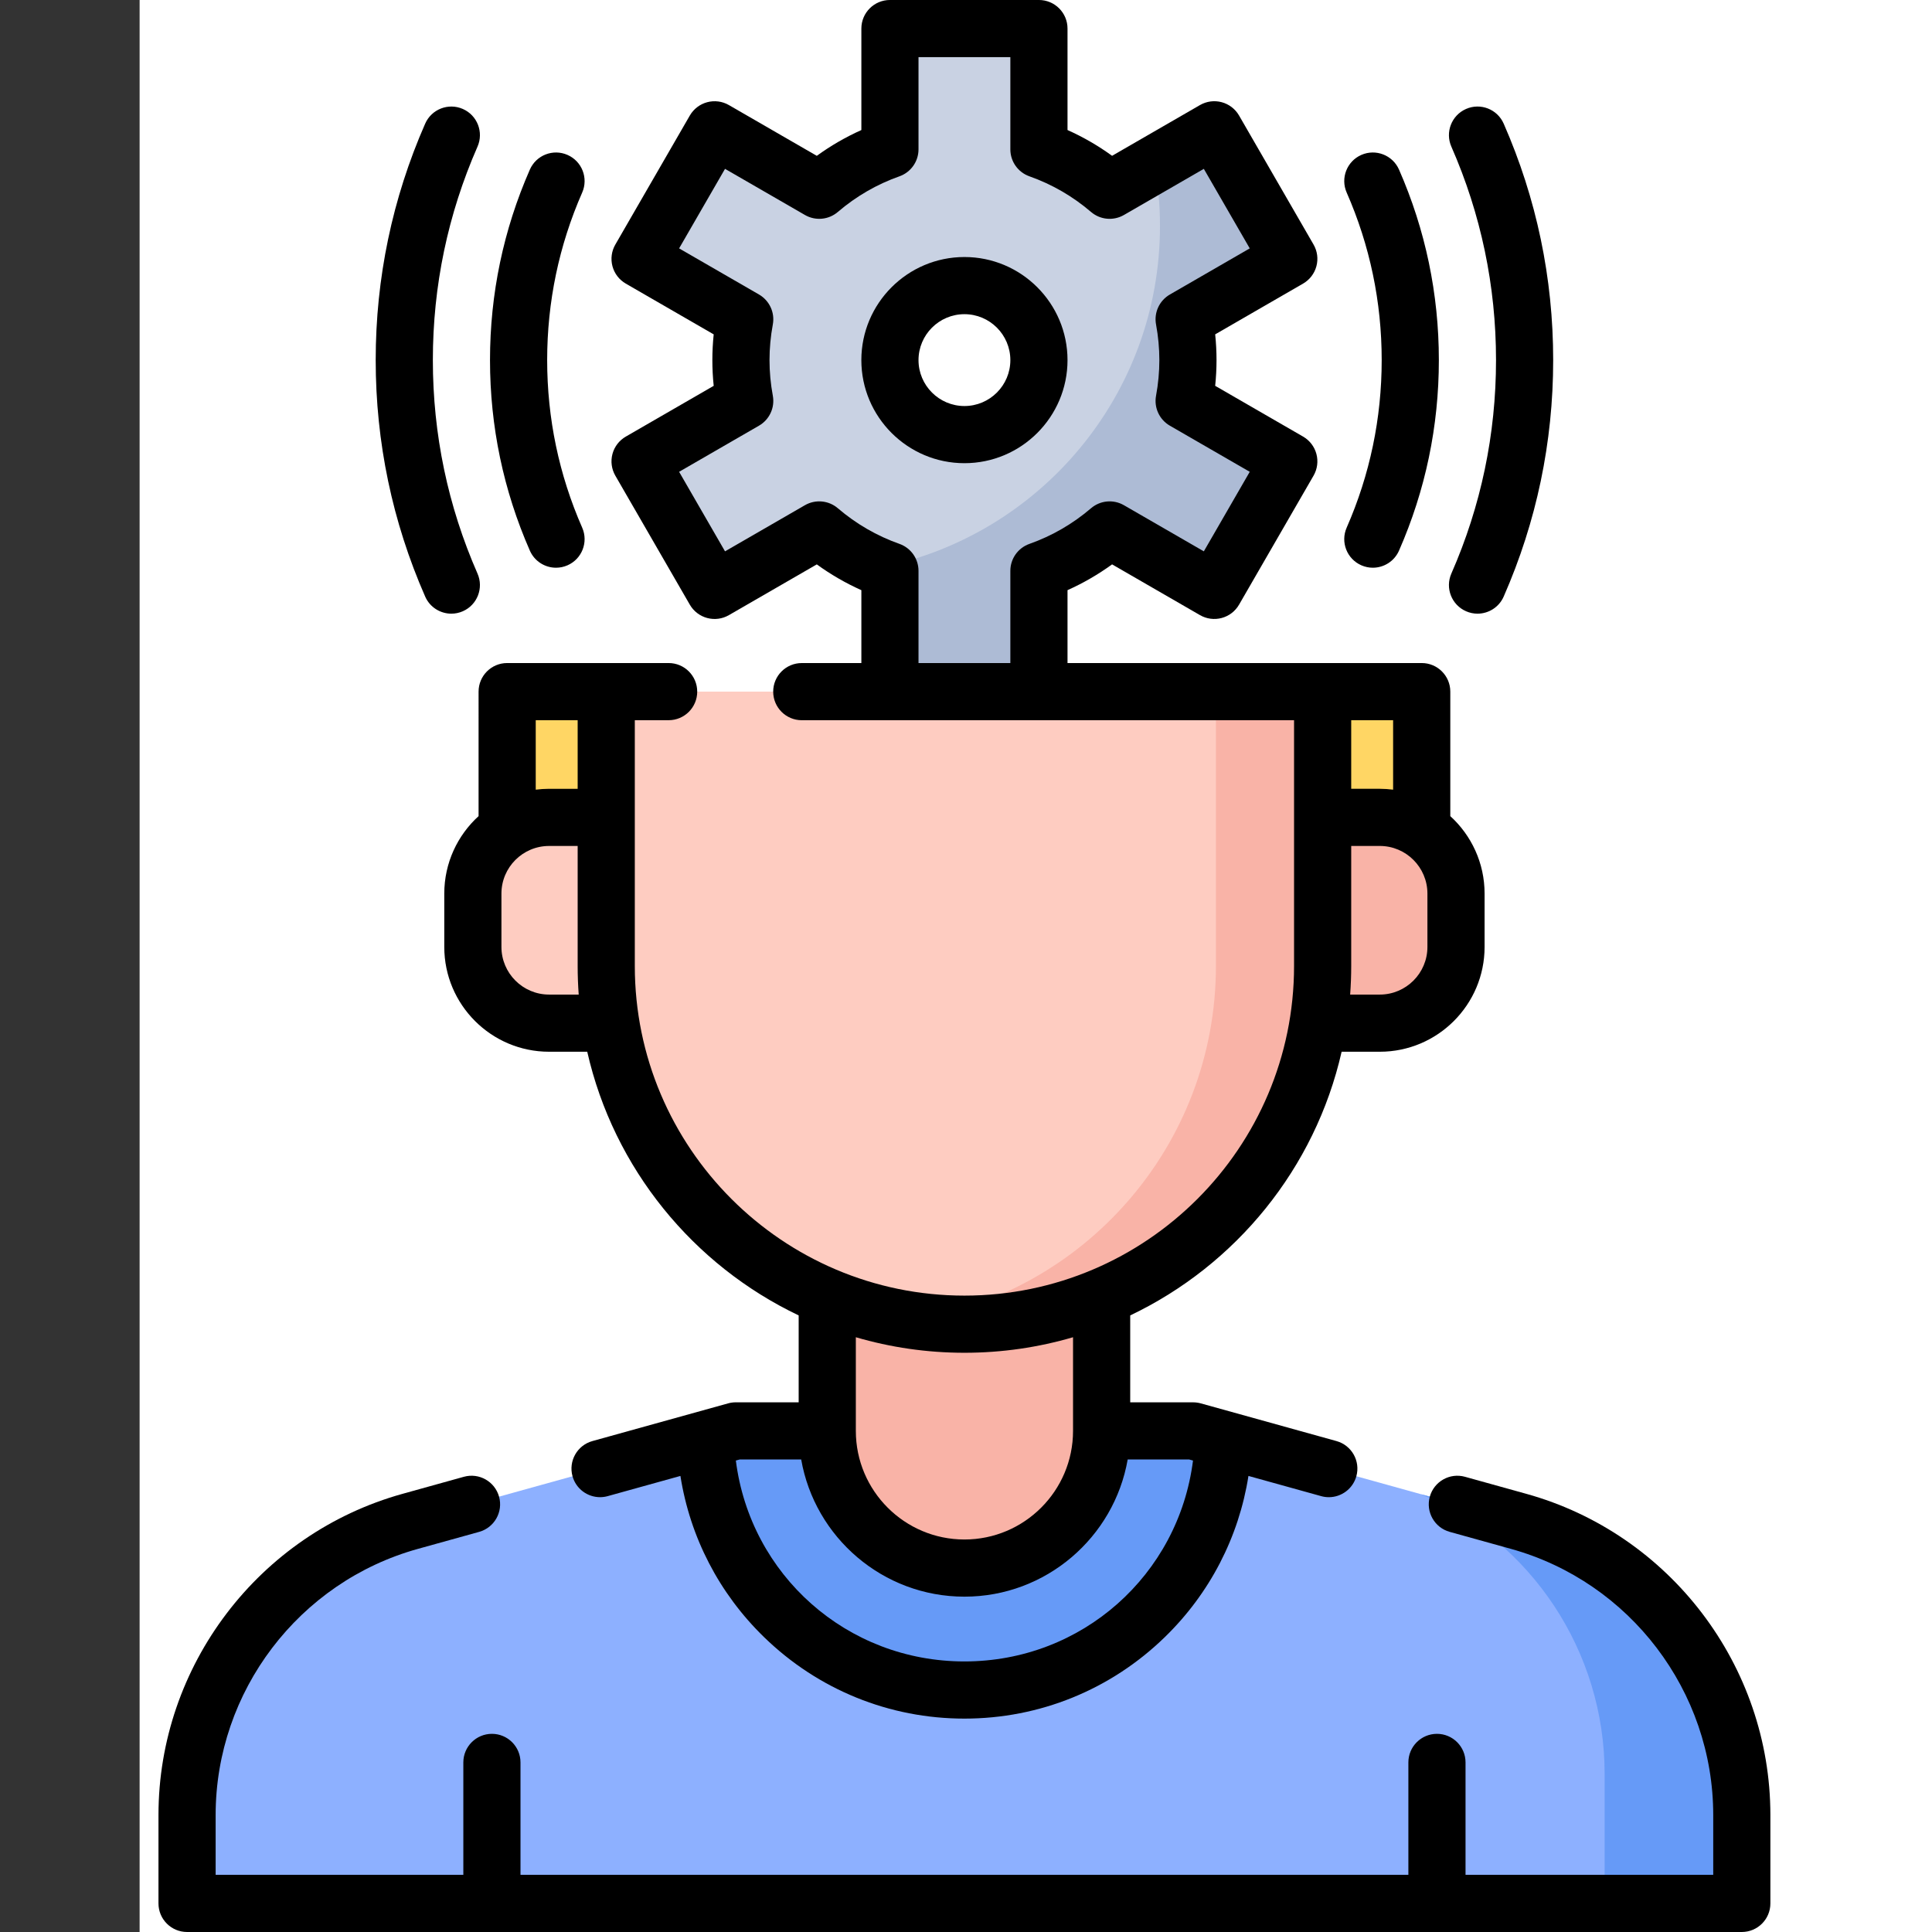 <svg height="512pt" viewBox="-42 0 512 512" width="512pt" xmlns="http://www.w3.org/2000/svg">
<rect x="-42" y="0" width="512" height="512" fill="#333333" stroke="none"/>
<rect width="522pt" height="522pt" x="-5" y="-5" fill="#FFFFFF" />
<path d="m272.816 95.434c0-3.699-.355-7.312-1.004-10.82l27.73-16.012-19.742-34.195-27.738 16.016c-5.473-4.684-11.805-8.387-18.734-10.836v-32.012h-39.488v32.012c-6.926 2.449-13.258 6.152-18.73 10.836l-27.742-16.016-19.742 34.195 27.734 16.012c-.648 3.508-1.004 7.121-1.004 10.82 0 3.695.355 7.309 1.004 10.816l-27.734 16.012 19.742 34.195 27.742-16.016c5.473 4.684 11.801 8.387 18.73 10.836v32.012h39.488v-32.012c6.93-2.449 13.262-6.152 18.734-10.836l27.738 16.016 19.742-34.195-27.73-16.012c.648-3.508 1.004-7.121 1.004-10.816zm-59.23 19.742c-10.906 0-19.742-8.84-19.742-19.742 0-10.906 8.836-19.746 19.742-19.746 10.902 0 19.742 8.84 19.742 19.746 0 10.902-8.84 19.742-19.742 19.742zm0 0" fill="#c9d2e3"/><path d="m272.816 95.434c0-3.699-.355-7.312-1.004-10.82l27.73-16.012-19.742-34.195-15.832 9.141c.945 5.305 1.441 10.77 1.441 16.348 0 44.699-31.77 81.969-73.961 90.477.789.316 1.586.621 2.395.906v32.012h39.484v-32.012c6.93-2.449 13.262-6.148 18.734-10.832l27.738 16.016 19.746-34.199-27.734-16.008c.648-3.512 1.004-7.125 1.004-10.82zm0 0" fill="#adbbd5"/><path d="m152.992 379.203-86.254 23.957c-34.965 9.715-59.164 41.555-59.164 77.844v23.422h412.023v-23.422c0-36.289-24.199-68.129-59.168-77.844l-86.254-23.957zm0 0" fill="#8db0ff"/><path d="m360.43 403.164-25.816-7.172c29.195 12.656 48.629 41.582 48.629 74.098v34.336h36.355v-23.422c0-36.289-24.199-68.129-59.168-77.84zm0 0" fill="#669af7"/><path d="m213.586 447.875c37.117 0 67.43-29.609 68.613-66.441l-8.023-2.23h-121.184l-8.02 2.23c1.18 36.832 31.496 66.441 68.613 66.441zm0 0" fill="#669af7"/><path d="m249.941 344.867v34.336c0 20.078-16.277 36.355-36.355 36.355-20.078 0-36.355-16.277-36.355-36.355v-34.336zm0 0" fill="#f9b3a7"/><path d="m308.512 183.289h26.258v33.324h-26.258zm0 0" fill="#ffd664"/><path d="m92.402 183.289h26.254v33.324h-26.254zm0 0" fill="#ffd664"/><path d="m103.512 271.148h20.195v-54.535h-20.195c-11.156 0-20.199 9.043-20.199 20.199v14.137c0 11.156 9.043 20.199 20.199 20.199zm0 0" fill="#feccc1"/><path d="m323.66 271.148h-20.195v-54.535h20.195c11.156 0 20.195 9.043 20.195 20.199v14.137c0 11.156-9.039 20.199-20.195 20.199zm0 0" fill="#f9b3a7"/><path d="m213.586 183.289h-94.93v72.711c0 52.426 42.5 94.926 94.93 94.926 52.426 0 94.926-42.5 94.926-94.926v-72.711zm0 0" fill="#feccc1"/><path d="m280.234 183.289v72.711c0 47.621-35.066 87.051-80.789 93.879 4.613.688 9.336 1.047 14.141 1.047 52.426 0 94.926-42.5 94.926-94.926v-72.711zm0 0" fill="#f9b3a7"/><path d="m240.902 95.434c0-15.066-12.254-27.32-27.316-27.32-15.066 0-27.32 12.254-27.32 27.32 0 15.062 12.258 27.316 27.32 27.316s27.316-12.254 27.316-27.316zm-27.316 12.168c-6.711 0-12.172-5.461-12.172-12.168 0-6.711 5.461-12.172 12.172-12.172 6.711 0 12.168 5.461 12.168 12.172 0 6.707-5.457 12.168-12.168 12.168zm0 0"/><path d="m362.457 395.871-16.219-4.508c-4.035-1.121-8.203 1.242-9.324 5.273-1.117 4.027 1.242 8.203 5.27 9.324l16.223 4.504c31.566 8.762 53.617 37.77 53.617 70.543v15.844h-65.641v-29.793c0-4.18-3.391-7.574-7.574-7.574s-7.574 3.395-7.574 7.574v29.793h-235.297v-29.793c0-4.18-3.391-7.574-7.574-7.574-4.184 0-7.574 3.395-7.574 7.574v29.793h-65.641v-15.844c0-32.773 22.047-61.781 53.621-70.543l16.215-4.504c4.031-1.121 6.391-5.297 5.273-9.324-1.121-4.031-5.297-6.395-9.328-5.273l-16.215 4.508c-38.102 10.57-64.715 45.582-64.715 85.137v23.418c0 4.184 3.391 7.574 7.574 7.574h412.023c4.184 0 7.574-3.391 7.574-7.574v-23.418c0-39.555-26.613-74.566-64.715-85.137zm0 0"/><path d="m84.828 216.281c-5.582 5.086-9.09 12.406-9.09 20.531v14.137c0 15.316 12.457 27.773 27.773 27.773h10.113c7.023 30.906 28.051 56.547 56.031 69.875v23.031h-16.664c-.684 0-1.371.094-2.031.277l-35.965 9.992c-4.031 1.117-6.391 5.293-5.273 9.324.93 3.352 3.977 5.547 7.297 5.547.668 0 1.352-.09 2.027-.277l19.27-5.352c2.551 16.203 10.234 31.133 22.207 42.758 14.312 13.898 33.156 21.551 53.062 21.551 19.902 0 38.746-7.652 53.059-21.551 11.973-11.625 19.66-26.551 22.207-42.758l19.27 5.352c.676.191 1.359.281 2.031.281 3.316 0 6.363-2.199 7.293-5.551 1.117-4.031-1.242-8.203-5.27-9.324l-35.969-9.992c-.66-.18-1.344-.273-2.031-.273h-16.66v-23.031c27.98-13.328 49.008-38.969 56.027-69.879h10.117c15.312 0 27.77-12.457 27.77-27.77v-14.137c0-8.125-3.508-15.449-9.086-20.531v-32.996c0-4.184-3.395-7.574-7.574-7.574h-93.867v-19.316c4.16-1.863 8.109-4.148 11.812-6.832l23.301 13.453c1.738 1.004 3.809 1.277 5.746.754 1.941-.52 3.594-1.789 4.598-3.527l19.746-34.195c1.004-1.742 1.277-3.809.754-5.75-.52-1.941-1.789-3.594-3.527-4.598l-23.297-13.453c.234-2.281.355-4.559.355-6.82 0-2.258-.121-4.539-.355-6.82l23.297-13.453c1.738-1.004 3.008-2.656 3.527-4.598.523-1.941.25-4.008-.754-5.746l-19.746-34.199c-1.004-1.738-2.656-3.008-4.598-3.527-1.938-.523-4.004-.25-5.746.754l-23.301 13.453c-3.703-2.684-7.652-4.969-11.812-6.832v-26.887c0-4.184-3.391-7.574-7.574-7.574h-39.484c-4.184 0-7.574 3.391-7.574 7.574v26.891c-4.16 1.863-8.109 4.148-11.812 6.832l-23.301-13.453c-1.738-1.004-3.809-1.273-5.746-.754-1.941.52-3.594 1.789-4.598 3.527l-19.746 34.199c-1.004 1.738-1.277 3.805-.758 5.746.52 1.941 1.789 3.594 3.531 4.598l23.297 13.453c-.238 2.281-.355 4.562-.355 6.82 0 2.258.117 4.539.355 6.82l-23.297 13.453c-1.742 1.004-3.012 2.656-3.531 4.598-.52 1.941-.246 4.008.758 5.75l19.746 34.195c1.004 1.738 2.656 3.008 4.598 3.527 1.941.523 4.008.25 5.746-.754l23.301-13.453c3.703 2.684 7.652 4.969 11.812 6.832v19.316h-15.793c-4.184 0-7.574 3.391-7.574 7.574 0 4.184 3.391 7.574 7.574 7.574h130.461v65.133c0 48.168-39.184 87.352-87.352 87.352-48.168 0-87.355-39.184-87.355-87.352v-65.137h8.965c4.184 0 7.574-3.391 7.574-7.574 0-4.184-3.391-7.574-7.574-7.574h-42.793c-4.184 0-7.574 3.391-7.574 7.574zm116.586-40.566v-24.438c0-3.211-2.023-6.07-5.047-7.141-5.984-2.113-11.477-5.293-16.336-9.449-2.438-2.086-5.93-2.406-8.711-.805l-21.18 12.23-12.168-21.078 21.172-12.227c2.777-1.602 4.246-4.781 3.664-7.934-.586-3.156-.879-6.332-.879-9.445 0-3.109.293-6.285.879-9.445.582-3.152-.887-6.328-3.664-7.934l-21.172-12.223 12.168-21.078 21.18 12.227c2.781 1.609 6.273 1.285 8.711-.801 4.859-4.156 10.352-7.336 16.336-9.449 3.023-1.07 5.047-3.934 5.047-7.141v-24.438h24.34v24.438c0 3.211 2.023 6.07 5.051 7.141 5.98 2.117 11.477 5.293 16.332 9.449 2.438 2.086 5.93 2.41 8.711.805l21.18-12.23 12.168 21.078-21.172 12.227c-2.777 1.602-4.246 4.781-3.66 7.934.582 3.152.875 6.328.875 9.445 0 3.117-.293 6.293-.875 9.441-.586 3.156.883 6.332 3.66 7.938l21.172 12.223-12.168 21.078-21.18-12.227c-2.781-1.605-6.273-1.285-8.711.805-4.855 4.152-10.352 7.332-16.332 9.449-3.027 1.07-5.051 3.93-5.051 7.141v24.438h-24.34zm134.867 75.234c0 6.961-5.66 12.625-12.621 12.625h-7.855c.184-2.5.281-5.027.281-7.574v-31.812h7.574c6.961 0 12.621 5.664 12.621 12.625zm-9.086-41.676c-1.16-.148-2.34-.234-3.535-.234h-7.574v-18.176h11.105v18.41zm-53.035 177.789c-3.828 30.289-29.395 53.238-60.574 53.238-31.184 0-56.746-22.949-60.578-53.238l1.02-.285h16.297c3.602 20.625 21.621 36.355 43.262 36.355 21.637 0 39.66-15.73 43.262-36.355h16.293zm-31.793-32.68v24.82c0 15.871-12.914 28.781-28.781 28.781-15.871 0-28.781-12.91-28.781-28.781v-24.82c9.133 2.676 18.793 4.117 28.781 4.117 9.988 0 19.645-1.441 28.781-4.117zm-138.855-90.809c-6.961 0-12.625-5.664-12.625-12.625v-14.137c0-6.961 5.664-12.621 12.625-12.621h7.574v31.809c0 2.547.094 5.07.277 7.574zm7.574-72.711v18.18h-7.574c-1.199 0-2.379.086-3.535.23v-18.41zm0 0"/><path d="m346.516 161.988c.988.434 2.023.641 3.039.641 2.914 0 5.691-1.691 6.938-4.531 8.703-19.824 13.117-40.906 13.117-62.668 0-21.758-4.414-42.84-13.117-62.664-1.68-3.832-6.148-5.574-9.977-3.891-3.832 1.68-5.574 6.148-3.895 9.977 7.855 17.895 11.84 36.93 11.84 56.578 0 19.648-3.984 38.684-11.84 56.578-1.68 3.832.062 8.301 3.895 9.98zm0 0"/><path d="m318.773 149.812c.992.434 2.023.641 3.039.641 2.914 0 5.691-1.691 6.941-4.531 7.004-15.965 10.559-32.949 10.559-50.488 0-17.539-3.555-34.527-10.559-50.492-1.684-3.828-6.152-5.57-9.98-3.891-3.832 1.68-5.574 6.148-3.891 9.98 6.156 14.031 9.281 28.969 9.281 44.398 0 15.43-3.125 30.371-9.281 44.402-1.684 3.832.059 8.301 3.891 9.98zm0 0"/><path d="m77.617 162.629c1.016 0 2.047-.207 3.039-.641 3.828-1.68 5.57-6.148 3.891-9.98-7.855-17.891-11.836-36.926-11.836-56.574 0-19.652 3.98-38.688 11.836-56.578 1.68-3.832-.059-8.297-3.891-9.98-3.832-1.68-8.297.062-9.98 3.891-8.703 19.824-13.113 40.91-13.113 62.668 0 21.758 4.414 42.84 13.113 62.664 1.246 2.84 4.023 4.531 6.941 4.531zm0 0"/><path d="m105.355 150.453c1.016 0 2.051-.207 3.039-.641 3.832-1.68 5.574-6.148 3.891-9.98-6.156-14.031-9.281-28.969-9.281-44.398 0-15.43 3.125-30.371 9.281-44.402 1.684-3.828-.059-8.297-3.891-9.977-3.828-1.684-8.297.059-9.977 3.891-7.008 15.961-10.562 32.949-10.562 50.488 0 17.539 3.555 34.527 10.562 50.488 1.246 2.84 4.023 4.531 6.938 4.531zm0 0"/></svg>